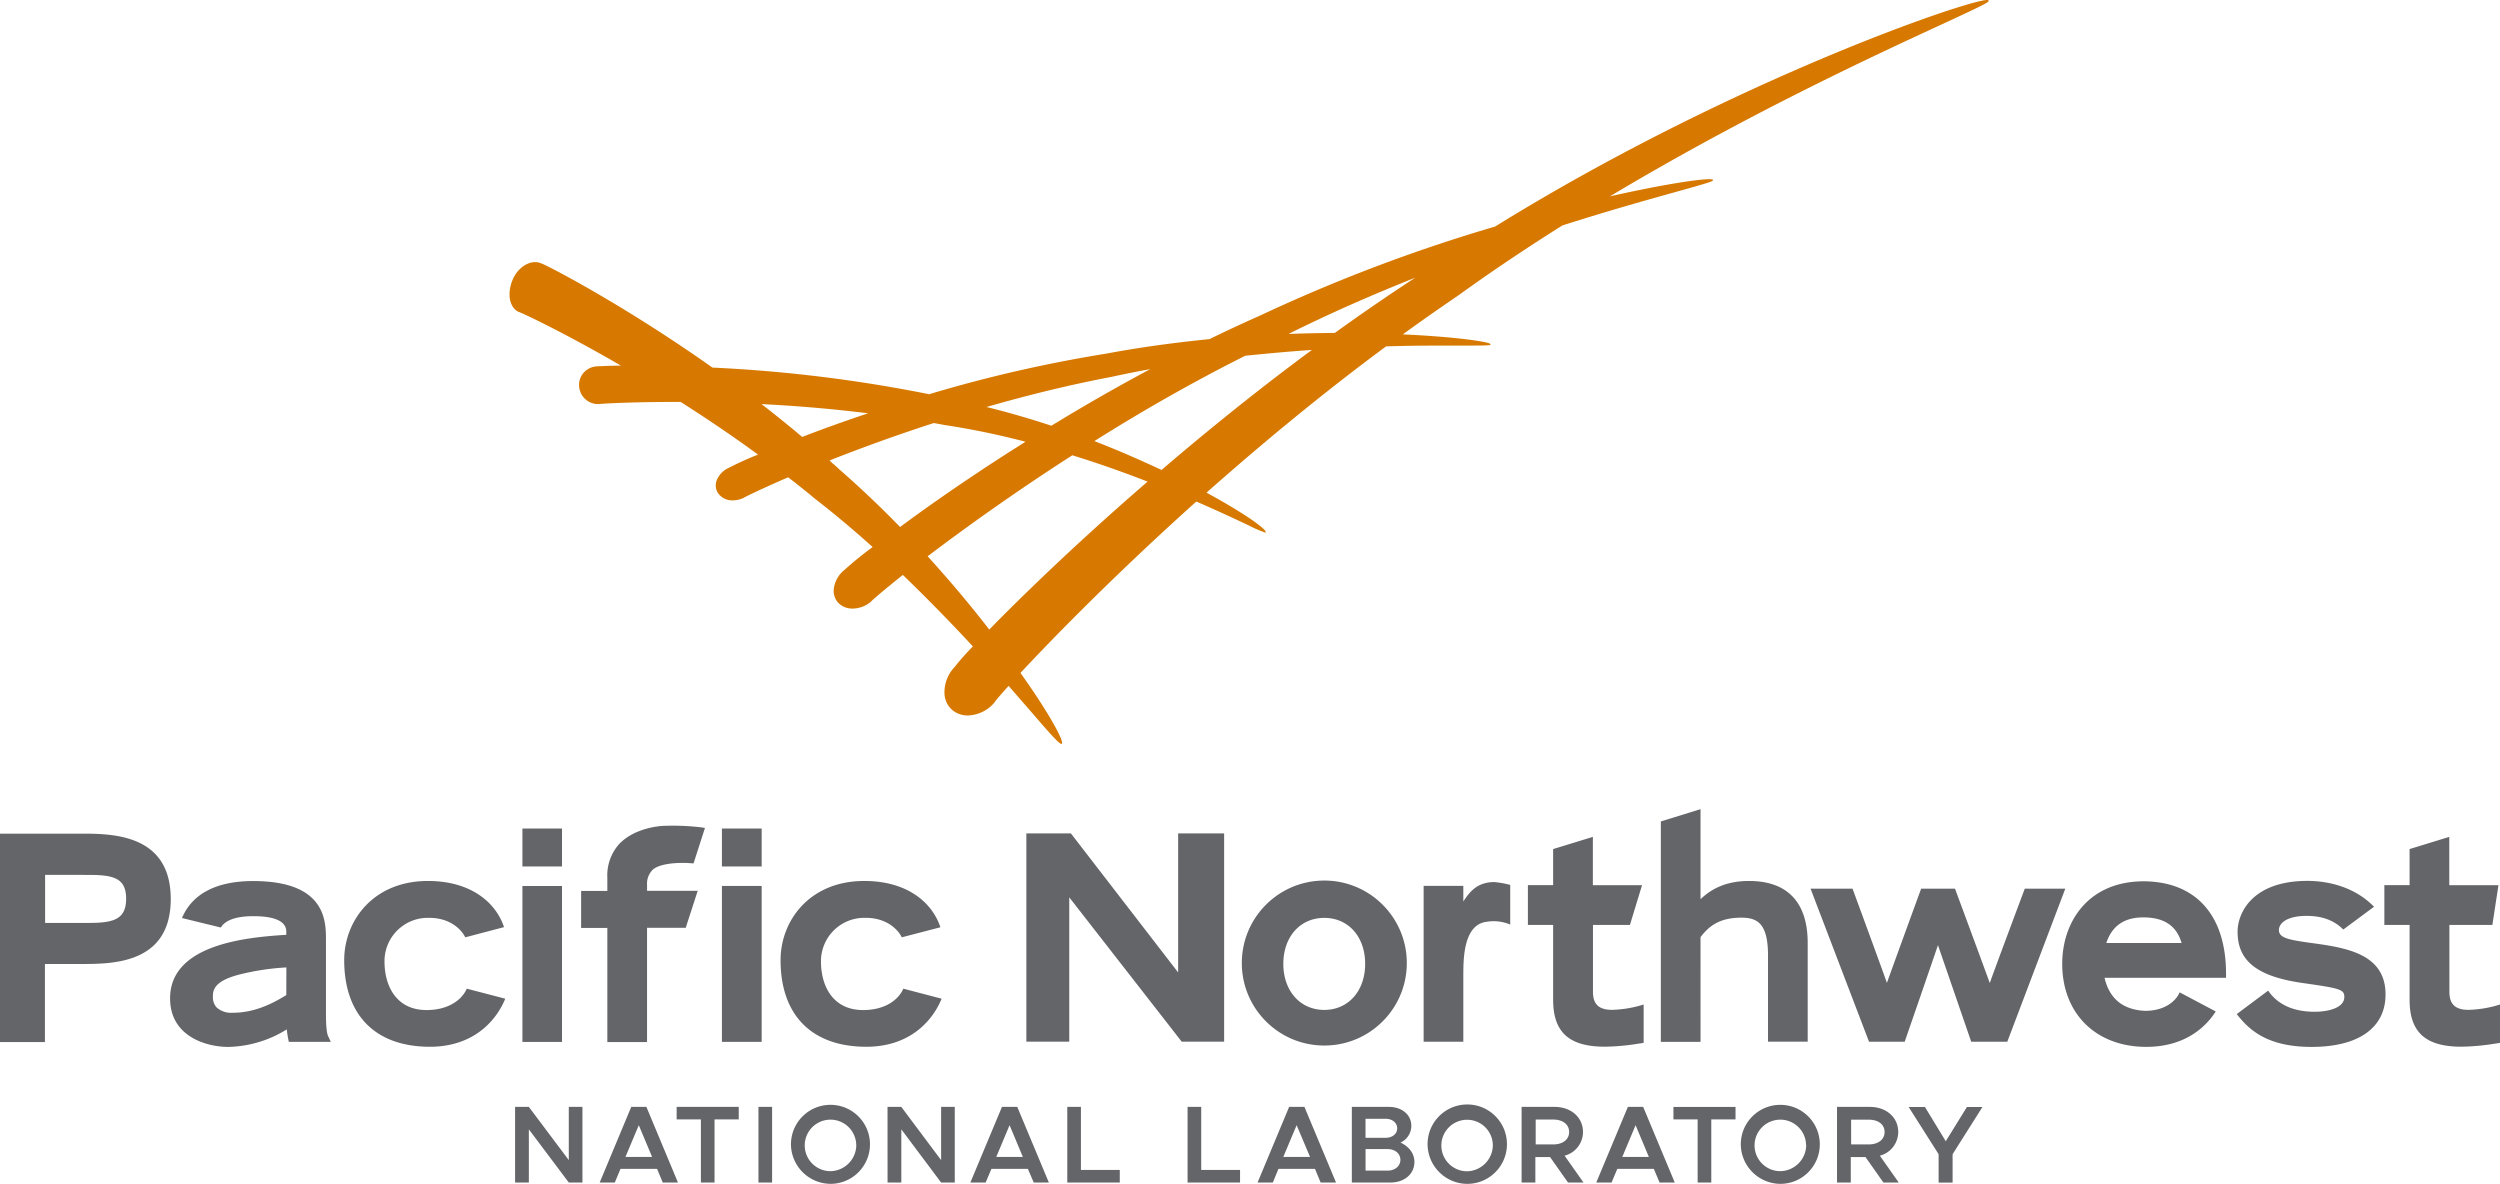<svg xmlns="http://www.w3.org/2000/svg" viewBox="0 0 1013.65 480.01"><path d="M430.395 301.64c-.99 0-4.949-4.499-12.147-12.851l-9.297-10.692c-4.919 5.443-5.639 6.508-5.714 6.718a14.68 14.68 0 0 1-10.782 5.278 9.687 9.687 0 0 1-6.223-2.114 9.162 9.162 0 0 1-3.27-6.583 14.786 14.786 0 0 1 4.005-10.842 100.587 100.587 0 0 1 7.498-8.443 719.47 719.47 0 0 0-28.402-29.002c-7.678 6.149-12.462 10.242-12.852 10.782a11.622 11.622 0 0 1-7.498 2.864 7.948 7.948 0 0 1-5.923-2.429 7.198 7.198 0 0 1-1.74-5.383 11.712 11.712 0 0 1 4.394-7.918 142.825 142.825 0 0 1 11.382-9.223c-7.693-6.898-15.52-13.496-23.273-19.494a342.026 342.026 0 0 0-11.007-8.787c-11.022 4.798-17.56 7.977-18.07 8.367a10.272 10.272 0 0 1-4.379.99 6.943 6.943 0 0 1-6.268-3.42 5.893 5.893 0 0 1-.27-4.618 9.372 9.372 0 0 1 5.084-5.218 124.339 124.339 0 0 1 11.711-5.294c-9.702-7.108-19.974-14.096-31.37-21.354h-2.79c-17.44 0-29.572.705-30.382.87h-.314a7.723 7.723 0 0 1-7.693-7.213 7.333 7.333 0 0 1 1.8-5.459 7.708 7.708 0 0 1 5.443-2.639c.42 0 3.884-.21 9.702-.3-23.258-13.496-40.489-21.579-41.478-21.774-3.764-1.77-4.769-7.483-2.415-13.046 1.77-4.199 5.519-7.138 9.103-7.138a6.224 6.224 0 0 1 2.654.585c1.5.375 32.646 16.3 69.266 42.183a582.417 582.417 0 0 1 87.83 10.797 561.658 561.658 0 0 1 72.07-16.495c13.166-2.49 27.217-4.394 41.628-5.849a576.641 576.641 0 0 1 20.26-9.432 666.247 666.247 0 0 1 95.552-36.215C701.023 33.111 797.611 0 805.664 0c.27 0 .63 0 .69.285.3.63-4.394 2.804-19.03 9.597-27.637 12.762-79.043 36.515-134.602 69.746 20.32-4.604 35.645-6.974 40.324-6.974 1.334 0 1.5.195 1.5.39.134.495-2.49 1.26-14.817 4.71-10.737 2.998-26.992 7.497-46.247 13.66-14.995 9.418-29.271 19.03-42.363 28.492a840.48 840.48 0 0 0-22.328 15.67c20.874.96 34.76 2.925 35.54 3.93.015.06.015.12 0 .18 0 .33-1.11.434-8.458.434h-7.498c-6.718 0-15.76 0-26.362.315-23.754 17.56-48.302 37.58-72.82 59.324 14.531 7.872 23.798 14.38 23.993 15.91a.285.285 0 0 1 0 .285h-.134a47.964 47.964 0 0 1-6.749-2.924c-4.813-2.265-12.101-5.714-21.249-9.672-36.38 32.675-61.962 59.473-71.29 69.49 11.067 15.536 17.246 26.767 16.84 28.492a.48.48 0 0 1-.18.3h-.03zm-54.315-76.134c8.683 9.553 17.11 19.495 25.028 29.752 10.692-10.917 33.126-33.14 64.197-59.983-10.362-4.034-20.62-7.618-30.517-10.677a938.383 938.383 0 0 0-58.708 40.983v-.075zm-38.15-37.384l2.67 2.444c8.158 7.123 16.345 14.891 24.338 23.109 10.962-8.143 28.822-20.74 50.866-34.566a315.436 315.436 0 0 0-33.111-6.823c-.765-.165-1.5-.315-2.324-.435l-1.755-.33a714.654 714.654 0 0 0-42.258 15.176c.51.525 1.05.93 1.5 1.5l.075-.075zm105.78-9.282c9.088 3.509 18.25 7.497 27.233 11.711 20.484-17.545 40.984-33.92 60.973-48.661-9.342.615-18.415 1.5-26.993 2.34-19.584 9.822-40.218 21.398-61.212 34.625v-.015zm-134.96-14.996a456.875 456.875 0 0 1 16.495 13.316c8.773-3.39 17.83-6.613 26.723-9.582-13.766-1.71-28.327-3-43.233-3.734h.015zm91.204 1.17c8.548 2.099 17.425 4.663 26.348 7.602a772.066 772.066 0 0 1 40.068-22.943c-5.188.93-10.587 2.01-16 3.194-15.61 2.954-32.586 7.033-50.416 12.162v-.016zm174.026-52.486c-18.43 7.318-35.75 14.996-51.51 22.869a641.72 641.72 0 0 1 18.73-.405 857.523 857.523 0 0 1 32.78-22.494v.03z" fill="#d77900"/><path d="M0 338.012v84.507h18.215v-31.662h14.647c12.742 0 36.369 0 36.369-26.34s-23.627-26.505-36.37-26.505H0zm36.28 16.73c10.059 0 14.856 1.5 14.856 9.655 0 8.156-4.797 9.805-14.856 9.805H18.29v-19.49l17.99.03zm96.8 65.454c-.36-.675-.914-2.699-.914-8.995v-29.983c0-7.75 0-23.987-29.549-23.987-14.856 0-24.706 5.172-28.829 14.992l15.756 3.853c1.245-2.07 4.393-4.603 13.178-4.603s13.358 2.114 13.358 6.297v1.259c-15.202.96-47.119 3.523-47.119 25.77 0 15.517 14.812 19.684 23.567 19.684a46.58 46.58 0 0 0 23.746-7.106c.18 1.5.36 2.759.585 3.838l.24 1.215h17.03l-1.049-2.234zm-17-16.73c-5.547 3.432-12.863 7.165-21.648 7.165a8.845 8.845 0 0 1-6.612-2.159 6.147 6.147 0 0 1-1.499-4.392v-.225c0-3.148 1.5-6.386 11.004-8.785a100.634 100.634 0 0 1 18.784-2.818l-.03 11.213zm73.188-2.594c-1.978 4.497-7.405 8.665-16.31 8.665-12.578 0-17.06-10.18-17.06-19.654-.092-9.698 7.691-17.636 17.39-17.735h.734c8.005 0 12.758 4.212 14.632 7.9l15.711-4.137c-3.343-10.03-13.492-18.8-31.153-18.71-22.022.135-33.656 16.236-33.656 32.097 0 22.338 12.683 35.125 34.766 35.125 16.835 0 26.505-9.654 30.538-19.489l-15.592-4.062zm22.548-64.929v15.382h16.056v-15.382h-16.056zm0 23.297v63.22h16.056v-63.22h-16.056zm50.536-.6a7.795 7.795 0 0 1 1.83-5.471c2.368-3.134 11.093-3.688 17.015-3.074l4.632-14.392-1.124-.195a95.938 95.938 0 0 0-14.527-.69h-.165c-3.223 0-12.983 1.125-18.95 7.392a19.024 19.024 0 0 0-4.812 13.627v5.412h-10.629v14.991h10.63v46.28h16.1v-46.34h15.682l4.857-14.991h-20.539v-2.549zm30.358.585h16.116v63.22H292.71v-63.22zm0-23.297h16.116v15.382H292.71v-15.382zm73.549 64.944c-1.964 4.497-7.316 8.665-16.311 8.665-12.593 0-17.075-10.18-17.075-19.654-.092-9.698 7.692-17.636 17.39-17.735h.75c8.02 0 12.787 4.227 14.631 7.9l15.651-4.077c-3.343-10.075-13.492-18.86-31.152-18.77-22.053.135-33.656 16.236-33.656 32.097 0 22.338 12.653 35.125 34.78 35.125 16.836 0 26.49-9.654 30.523-19.489l-15.531-4.062zm137.251-10.076c.174 18.471 15.29 33.305 33.76 33.131s33.306-15.29 33.132-33.76c-.172-18.355-15.105-33.14-33.46-33.133-18.472.007-33.441 14.988-33.434 33.46l.002.302zm16.828 0c0-10.954 6.819-18.627 16.604-18.627s16.574 7.673 16.574 18.627c0 10.954-6.788 18.687-16.574 18.687s-16.604-7.718-16.604-18.687zm-42.648-52.884v56.376l-43.488-56.376h-18.058v84.458h17.398v-58.533l45.601 58.533h17.189v-84.458H477.69zm115.628 27.618v-6.353h-16.094v63.208h16.094v-27.663c.105-4.63-.345-19.81 9.47-20.98a17.488 17.488 0 0 1 9.546 1.124v-16.064a37.223 37.223 0 0 0-6.398-1.154c-7.268-.045-10.37 4.45-12.618 7.882zm36.415-21.264v14.626h-10.235v16.124h10.235v30.36c0 13.173 6.473 19.018 20.98 19.018a90.321 90.321 0 0 0 13.771-1.26l1.948-.284v-15.57l-1.858.554a46.918 46.918 0 0 1-10.88 1.619c-5.424 0-7.807-2.248-7.807-7.313v-27.124h14.986l4.9-16.094h-19.931V339.32l-16.11 4.945zm43.667-11.21v89.39h16.095V379.96c3.162-4.046 7.178-7.882 16.604-7.882 6.638 0 10.76 2.563 10.76 15.375v34.901h16.093V382.36c0-16.484-8.197-25.16-23.796-25.16-9.726 0-15.645 3.536-19.661 7.402v-36.52l-16.095 4.976zm147.563 27.274s-11.989 31.964-14.192 38.273c-2.248-6.309-14.101-38.273-14.101-38.273h-13.727s-11.629 31.83-13.876 38.198c-2.233-6.368-13.937-38.198-13.937-38.198h-17.023l23.707 62.055h14.46s11.3-32.653 13.488-39.157l13.486 39.157h14.626l23.513-62.054h-16.424zm115.178 21.88c-7.972-1.155-12.138-1.874-12.138-5.096 0-2.667 2.997-5.754 11.329-5.754 7.717 0 12.123 2.862 14.775 5.53l12.468-9.232c-9.17-9.426-21.549-10.49-26.974-10.49-22.373 0-28.352 12.978-28.352 20.65 0 11.989 8.152 18.328 27.333 20.89 14.177 2.038 15.945 2.488 15.945 5.53 0 4.39-6.429 5.994-11.988 5.994-8.782 0-15.106-2.997-18.897-8.572l-12.738 9.516c4.81 6.114 11.989 13.307 30.36 13.307 19.017 0 29.972-7.747 29.972-21.264.015-16.844-16.574-19.062-31.095-21.01zm40.85-37.944v14.626h-10.235v16.124h10.235v30.36c0 13.173 6.46 19.018 20.98 19.018a92.216 92.216 0 0 0 13.772-1.26l1.903-.284v-15.57l-1.843.554a46.684 46.684 0 0 1-10.865 1.619c-5.38 0-7.807-2.248-7.807-7.313v-27.124h17.428l2.458-16.094h-19.931V339.32l-16.095 4.945zm-107.715 13.067c-22.868 0-33.133 16.77-33.133 33.448 0 20.2 13.697 33.687 34.062 33.687 16.619 0 24.77-8.99 28.188-14.356l-14.626-7.747c-1.499 3.491-5.995 7.492-13.967 7.492-9.11-.39-14.55-5.02-16.484-13.382h49.257v-1.768c-.044-23.542-12.138-37.194-33.297-37.374zm-15.256 25.011c2.293-6.833 7.119-10.37 14.986-10.37 8.527 0 13.487 3.417 15.54 10.37H854.02zm-645.175 66.46h5.578l16.197 21.581v-21.58h5.534v30.663h-5.534l-16.197-21.566v21.566h-5.578v-30.664zm57.57 25.13H251.59l-2.312 5.534h-6.13l12.797-30.664h6.145l12.796 30.664h-6.16l-2.311-5.533zm-2.014-4.831l-5.399-12.886-5.413 12.886H264.4zm19.777-15.228h-9.829v-5.07h25.176v5.07h-9.814v25.593h-5.533v-25.593zm23.341-5.07h5.533v30.663h-5.533v-30.664zm13.184 15.301c-.065-8.845 7.053-16.07 15.899-16.137 8.846-.064 16.07 7.054 16.137 15.899.065 8.847-7.053 16.071-15.898 16.137-8.815-.015-15.992-7.086-16.138-15.899zm26.458 0c-.173-5.763-4.985-10.295-10.749-10.121-5.763.173-10.295 4.986-10.121 10.749.17 5.685 4.862 10.188 10.55 10.125 5.798-.178 10.394-4.952 10.35-10.753h-.03zm12.692-15.302h5.593l16.138 21.581v-21.58h5.533v30.663h-5.533l-16.138-21.566v21.566h-5.578l-.014-30.664zm56.899 25.13h-14.78l-2.327 5.534h-6.204l12.811-30.664h6.205l12.811 30.664h-6.13l-2.386-5.533zm-2.014-4.831l-5.399-12.886-5.399 12.886h10.798zm39.285 5.264v5.101H432.74v-30.664h5.533v25.563h15.75zm48.77 0v5.101H481.51v-30.664h5.534v25.563h15.75zm30.38-.432h-14.81l-2.281 5.533h-6.19l12.797-30.664h6.204l12.812 30.664h-6.235l-2.296-5.533zm-1.998-4.832l-5.443-12.886-5.414 12.886h10.857zm16.943-20.299h15.034c5.324 0 9.082 3.207 9.082 7.666a7.457 7.457 0 0 1-4.37 6.786c3.52 1.7 5.623 4.474 5.623 7.86 0 4.907-4.056 8.352-9.769 8.352h-15.6v-30.664zm13.706 12.528c2.715 0 4.683-1.596 4.683-3.833s-1.968-3.878-4.683-3.878h-8.158v7.711h8.158zm.806 13.304c2.982 0 5.175-1.835 5.175-4.355s-2.148-4.37-5.175-4.37h-8.95v8.725h8.95zm16.197-10.53c-.106-8.887 7.01-16.177 15.898-16.283 8.888-.108 16.178 7.011 16.284 15.898.107 8.88-7 16.168-15.881 16.284h-.179c-8.804-.03-15.969-7.095-16.122-15.899zm26.458 0c-.198-5.762-5.03-10.273-10.792-10.076s-10.274 5.03-10.076 10.793a10.44 10.44 0 0 0 10.502 10.081c5.822-.17 10.433-4.974 10.366-10.798zm30.485 15.362l-7.278-10.32h-5.966v10.32h-5.578v-30.664h13.423c6.562 0 11.469 4.191 11.469 10.187a9.948 9.948 0 0 1-7.457 9.59l7.666 10.902-6.28-.015zm-13.11-15.451h7.13c3.802 0 6.427-1.924 6.427-5.041s-2.625-5.041-6.428-5.041h-7.129v10.082zm47.905 9.918h-14.81l-2.327 5.533h-6.204l12.812-30.664h6.204l12.811 30.664h-6.16l-2.326-5.533zm-2.013-4.832l-5.384-12.886-5.4 12.886h10.784zm19.776-15.228h-9.814v-5.07h25.176v5.07h-9.829v25.593h-5.533v-25.593zm17.495 10.231c-.066-8.845 7.051-16.07 15.898-16.137 8.846-.066 16.07 7.053 16.138 15.899.065 8.847-7.053 16.071-15.899 16.137h-.06c-8.79-.048-15.931-7.11-16.077-15.899zm26.458 0c-.173-5.763-4.986-10.295-10.749-10.122-5.763.173-10.295 4.986-10.122 10.749a10.44 10.44 0 0 0 10.49 10.127c5.834-.13 10.483-4.919 10.44-10.754h-.06zm31.38 15.362l-7.278-10.32h-5.966v10.32h-5.578v-30.664h13.348c6.563 0 11.47 4.191 11.47 10.187a9.948 9.948 0 0 1-7.458 9.59l7.666 10.902-6.204-.015zm-13.095-15.451h7.13c3.787 0 6.427-1.924 6.427-5.041s-2.64-4.997-6.428-4.997h-7.144l.015 10.038zm35.466 3.967l-12.14-19.135h6.607l8.427 13.87 8.575-13.87h6.294L791.7 467.984v11.514h-5.668v-11.514z" fill="#636569"/></svg>